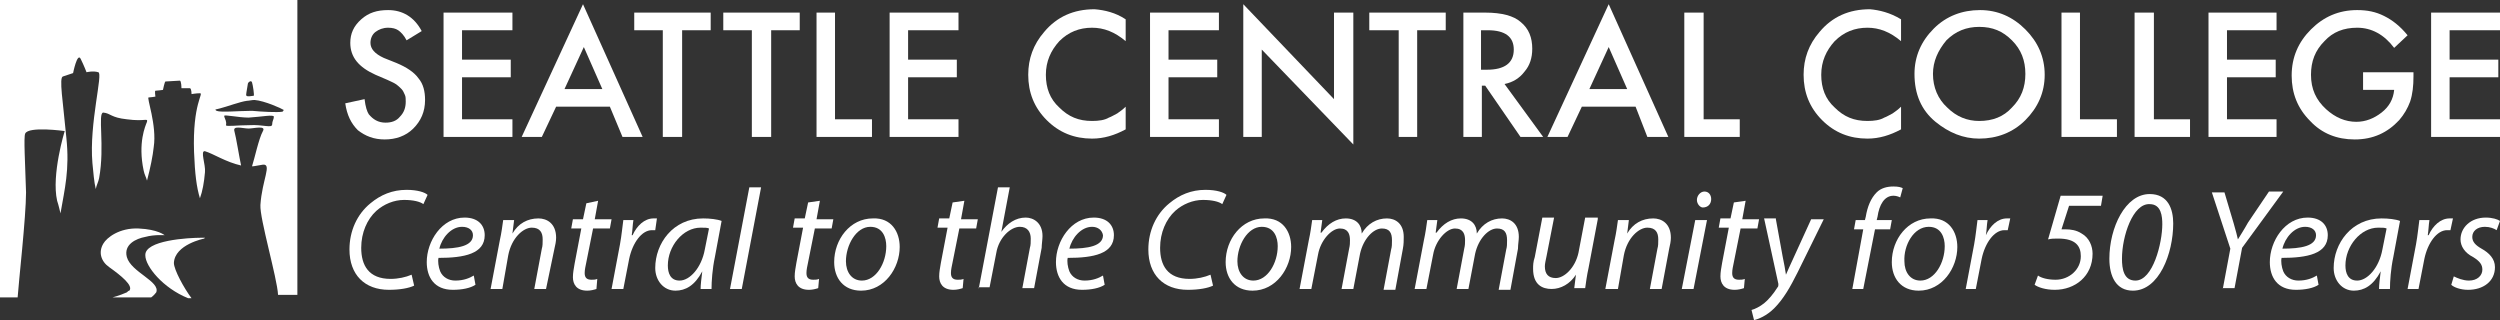 <?xml version="1.0" encoding="utf-8"?>
<!-- Generator: Adobe Illustrator 19.1.0, SVG Export Plug-In . SVG Version: 6.00 Build 0)  -->
<svg version="1.1" id="Layer_1" xmlns="http://www.w3.org/2000/svg" xmlns:xlink="http://www.w3.org/1999/xlink" x="0px" y="0px"
	 viewBox="0 0 297.6 38.1" style="enable-background:new 0 0 297.6 38.1;" xml:space="preserve">
<rect x="0" y="0" width="297.6" height="38.1" fill="#333333" stroke="none"/>
<style type="text/css">
	.st0{fill:#FFFFFF;}
</style>
<path class="st0" d="M33.6,13.3c-0.6,0.1-2.5,0-3.5-0.1c-0.2,0-0.2,0-0.4,0c-1.2,0-3.4,0.2-3.9,0c-0.2-0.1-0.2-0.2,0-0.2l0.4-0.1
	c0.8-0.2,2.4-0.8,3.2-0.9c0.2,0,0.6-0.1,0.9-0.1c1.2,0.1,3.2,1,3.5,1.2C33.8,13,33.7,13.3,33.6,13.3 M32.4,14.8c0,0.5-1.1,0-2.7,0.1
	c-1.5,0-2.8,0.2-2.8,0c0.1-0.4-0.1-0.7-0.2-1v-0.1c-0.1-0.2,1.7,0.2,2.9,0.2c1.6-0.1,3-0.4,3-0.1S32.4,14.4,32.4,14.8 M29.5,10
	L29.5,10c0-0.2,0.4-0.5,0.5-0.2c0.1,0.3,0.3,1.6,0.2,1.6c-0.2,0-0.9,0.2-0.9-0.1C29.3,11.1,29.5,10.1,29.5,10 M0,0v35.4h2.1
	c0.1-1.6,1-9.6,1-12.5c-0.1-3.5-0.3-6.6-0.1-7c0.4-0.9,4.7-0.3,4.7-0.3s-1.6,5.2-0.9,8.3C7,24.5,7.1,25,7.2,25.4
	c0.5-2.9,1.1-5.2,0.7-9C7.5,12.1,7,9.2,7.5,9.1c0.6-0.2,1.2-0.4,1.2-0.4S9.2,6.2,9.6,7c0.4,0.8,0.7,1.6,0.7,1.6s0.8-0.2,1.4,0
	c0.6,0.1-1.1,6.1-0.7,10.8c0.1,1,0.2,2.3,0.4,3.1c0.1-0.5,0.3-0.8,0.4-1.3c0.7-3.8-0.2-7.8,0.5-7.8c0.9,0.1,0.9,0.6,2.8,0.8
	c2.2,0.3,2.5-0.2,2.4,0.3c-0.2,0.5-1.1,2.5-0.4,5.8c0.1,0.5,0.3,0.8,0.4,1.2c0.4-1.5,0.7-3,0.8-4c0.4-2.6-0.9-6-0.6-5.9
	c0.2,0,0.8-0.1,0.8-0.1s-0.1-0.7,0-0.7c0.2,0,0.9-0.1,0.9-0.1s0.2-1,0.3-1c0.2,0,1.5-0.1,1.7-0.1c0.2,0,0.2,0.9,0.2,0.9s0.8,0,1,0
	c0.2,0,0.2,0.7,0.2,0.7s0.6-0.1,1-0.1c0.5,0-0.9,1.2-0.7,7c0.1,2.6,0.3,4.2,0.7,5.5c0.3-0.8,0.5-1.9,0.6-3.1c0.1-0.9-0.6-2.6,0-2.5
	c1,0.3,2.5,1.3,4.3,1.7c-0.2-0.9-0.6-3.4-0.8-4.1c-0.2-0.7,1-0.3,1.7-0.3c0.6,0,2.1-0.4,1.7,0.3c-0.5,0.9-1,3.3-1.3,4.2
	c0.3,0,0.6-0.1,1.3-0.2c1.1-0.1-0.1,1.8-0.3,4.8c-0.1,1.6,2,8.7,2.1,10.7h2.3V0H0z M24.3,28.4l0.1-0.1c0,0-0.1,0-0.4,0
	c-1.6,0-6.8,0.3-6.7,2.1c0,1.3,2.1,3.9,5.1,5.1h0.4c-0.9-1.2-2.1-3.4-2.1-4.2C20.8,29.1,24.3,28.4,24.3,28.4 M15.1,34.8
	c-0.9,0.4-1.7,0.6-1.7,0.6H15h3c0,0,0.3-0.2,0.6-0.6c0.5-1.3-3-2.4-3.5-4.2c-0.4-1.5,1.1-2.2,2.2-2.4c1.1-0.3,2.3-0.2,2.3-0.2
	s-0.8-0.7-3.1-0.8c-2.3-0.1-3.8,1.1-4.2,1.8c-0.6,1-0.3,2.1,0.7,2.8c1.4,1,2.9,2.2,2.4,2.8C15.3,34.6,15.2,34.7,15.1,34.8"/>
<g>
	<path class="st0" d="M50.2,3.7l-1.8,1.1c-0.3-0.6-0.7-1-1-1.2c-0.3-0.2-0.7-0.3-1.2-0.3c-0.6,0-1.1,0.2-1.5,0.5
		c-0.4,0.3-0.6,0.8-0.6,1.3c0,0.7,0.5,1.3,1.6,1.8l1.5,0.6c1.2,0.5,2.1,1.1,2.6,1.8c0.6,0.7,0.8,1.6,0.8,2.6c0,1.4-0.5,2.5-1.4,3.4
		c-0.9,0.9-2.1,1.3-3.4,1.3c-1.3,0-2.3-0.4-3.2-1.1c-0.8-0.8-1.3-1.8-1.5-3.2l2.3-0.5c0.1,0.9,0.3,1.5,0.5,1.8c0.5,0.6,1.1,1,2,1
		c0.7,0,1.3-0.2,1.7-0.7c0.5-0.5,0.7-1.1,0.7-1.8c0-0.3,0-0.6-0.1-0.8c-0.1-0.2-0.2-0.5-0.4-0.7c-0.2-0.2-0.4-0.4-0.7-0.6
		c-0.3-0.2-0.6-0.3-1-0.5l-1.4-0.6c-2-0.9-3-2.1-3-3.8c0-1.1,0.4-2,1.3-2.8c0.9-0.8,1.9-1.1,3.2-1.1C47.9,1.2,49.3,2,50.2,3.7"/>
	<polygon class="st0" points="61,3.6 55,3.6 55,7.1 60.8,7.1 60.8,9.2 55,9.2 55,14.2 61,14.2 61,16.3 52.8,16.3 52.8,1.5 61,1.5 	
		"/>
	<path class="st0" d="M71.7,10.6l-2.2-5l-2.3,5H71.7z M72.6,12.7h-6.4l-1.7,3.6h-2.4l7.3-15.8l7.1,15.8h-2.4L72.6,12.7z"/>
	<polygon class="st0" points="81.2,3.6 81.2,16.3 78.9,16.3 78.9,3.6 75.5,3.6 75.5,1.5 84.6,1.5 84.6,3.6 	"/>
	<polygon class="st0" points="91.8,3.6 91.8,16.3 89.5,16.3 89.5,3.6 86.1,3.6 86.1,1.5 95.2,1.5 95.2,3.6 	"/>
	<polygon class="st0" points="99.4,1.5 99.4,14.2 103.8,14.2 103.8,16.3 97.2,16.3 97.2,1.5 	"/>
	<polygon class="st0" points="114.1,3.6 108.1,3.6 108.1,7.1 113.9,7.1 113.9,9.2 108.1,9.2 108.1,14.2 114.1,14.2 114.1,16.3 
		105.9,16.3 105.9,1.5 114.1,1.5 	"/>
	<path class="st0" d="M134,2.3v2.6c-1.3-1.1-2.6-1.6-4-1.6c-1.5,0-2.8,0.5-3.9,1.6c-1,1.1-1.6,2.4-1.6,4c0,1.6,0.5,2.9,1.6,3.9
		c1.1,1.1,2.3,1.6,3.9,1.6c0.8,0,1.5-0.1,2-0.4c0.3-0.1,0.6-0.3,1-0.5c0.3-0.2,0.7-0.5,1-0.8v2.7c-1.3,0.7-2.6,1.1-4,1.1
		c-2.1,0-3.9-0.7-5.4-2.2c-1.5-1.5-2.2-3.3-2.2-5.4c0-1.9,0.6-3.6,1.9-5.1c1.5-1.8,3.5-2.7,6-2.7C131.5,1.2,132.8,1.5,134,2.3"/>
	<polygon class="st0" points="145.1,3.6 139.1,3.6 139.1,7.1 144.9,7.1 144.9,9.2 139.1,9.2 139.1,14.2 145.1,14.2 145.1,16.3 
		136.9,16.3 136.9,1.5 145.1,1.5 	"/>
	<polygon class="st0" points="148,16.3 148,0.5 158.8,11.8 158.8,1.5 161.1,1.5 161.1,17.2 150.2,5.9 150.2,16.3 	"/>
	<polygon class="st0" points="168.7,3.6 168.7,16.3 166.5,16.3 166.5,3.6 163,3.6 163,1.5 172.1,1.5 172.1,3.6 	"/>
	<path class="st0" d="M176.3,8.3h0.7c2.1,0,3.2-0.8,3.2-2.4c0-1.5-1-2.3-3.1-2.3h-0.8V8.3z M179.1,10l4.6,6.3H181l-4.2-6.1h-0.4v6.1
		h-2.2V1.5h2.6c2,0,3.4,0.4,4.2,1.1c1,0.8,1.4,1.9,1.4,3.2c0,1.1-0.3,2-0.9,2.7C180.9,9.3,180.1,9.8,179.1,10"/>
	<path class="st0" d="M193.7,10.6l-2.2-5l-2.3,5H193.7z M194.7,12.7h-6.4l-1.7,3.6h-2.4l7.3-15.8l7.1,15.8h-2.5L194.7,12.7z"/>
	<polygon class="st0" points="202.8,1.5 202.8,14.2 207.1,14.2 207.1,16.3 200.5,16.3 200.5,1.5 	"/>
	<path class="st0" d="M226.3,2.3v2.6c-1.3-1.1-2.6-1.6-4-1.6c-1.5,0-2.8,0.5-3.9,1.6c-1,1.1-1.6,2.4-1.6,4c0,1.6,0.5,2.9,1.6,3.9
		c1.1,1.1,2.3,1.6,3.9,1.6c0.8,0,1.5-0.1,2-0.4c0.3-0.1,0.6-0.3,1-0.5c0.3-0.2,0.7-0.5,1-0.8v2.7c-1.3,0.7-2.6,1.1-4,1.1
		c-2.1,0-3.9-0.7-5.4-2.2c-1.5-1.5-2.2-3.3-2.2-5.4c0-1.9,0.6-3.6,1.9-5.1c1.5-1.8,3.5-2.7,6-2.7C223.7,1.2,225,1.5,226.3,2.3"/>
	<path class="st0" d="M230.1,8.8c0,1.6,0.6,3,1.7,4c1.1,1.1,2.4,1.6,3.8,1.6c1.6,0,2.9-0.5,3.9-1.6c1.1-1.1,1.6-2.4,1.6-4
		c0-1.6-0.5-2.9-1.6-4c-1.1-1.1-2.3-1.6-3.9-1.6c-1.5,0-2.8,0.5-3.9,1.6C230.7,6,230.1,7.3,230.1,8.8 M227.9,8.8
		c0-2.1,0.8-3.9,2.3-5.4c1.5-1.5,3.4-2.2,5.5-2.2c2.1,0,3.9,0.8,5.4,2.3c1.5,1.5,2.3,3.3,2.3,5.4c0,2.1-0.8,3.9-2.3,5.4
		c-1.5,1.5-3.4,2.2-5.5,2.2c-1.9,0-3.6-0.7-5.2-2C228.7,13.1,227.9,11.2,227.9,8.8"/>
	<polygon class="st0" points="247.6,1.5 247.6,14.2 252,14.2 252,16.3 245.4,16.3 245.4,1.5 	"/>
	<polygon class="st0" points="256.4,1.5 256.4,14.2 260.7,14.2 260.7,16.3 254.1,16.3 254.1,1.5 	"/>
	<polygon class="st0" points="271,3.6 265.1,3.6 265.1,7.1 270.9,7.1 270.9,9.2 265.1,9.2 265.1,14.2 271,14.2 271,16.3 262.9,16.3 
		262.9,1.5 271,1.5 	"/>
	<path class="st0" d="M281.2,8.6h6.1v0.5c0,1.1-0.1,2.1-0.4,3c-0.3,0.8-0.7,1.5-1.3,2.2c-1.4,1.5-3.1,2.3-5.3,2.3
		c-2.1,0-3.9-0.7-5.3-2.2c-1.5-1.5-2.2-3.3-2.2-5.4c0-2.2,0.8-4,2.3-5.5c1.5-1.5,3.3-2.3,5.5-2.3c1.2,0,2.2,0.2,3.2,0.7
		c1,0.5,1.9,1.2,2.8,2.3l-1.6,1.5c-1.2-1.6-2.7-2.4-4.4-2.4c-1.6,0-2.9,0.5-3.9,1.6c-1.1,1.1-1.6,2.4-1.6,4c0,1.7,0.6,3,1.8,4.1
		c1.1,1,2.3,1.5,3.6,1.5c1.1,0,2.1-0.4,3-1.1c0.9-0.7,1.4-1.6,1.5-2.7h-3.7V8.6z"/>
	<polygon class="st0" points="297.6,3.6 291.6,3.6 291.6,7.1 297.4,7.1 297.4,9.2 291.6,9.2 291.6,14.2 297.6,14.2 297.6,16.3 
		289.4,16.3 289.4,1.5 297.6,1.5 	"/>
</g>
<g>
	<path class="st0" d="M49.3,34c-0.6,0.3-1.7,0.5-3,0.5c-2.9,0-4.7-1.8-4.7-4.8c0-2.2,0.9-4.2,2.5-5.5c1.2-1,2.6-1.6,4.3-1.6
		c1.3,0,2.2,0.3,2.5,0.6l-0.5,1.1c-0.4-0.3-1.2-0.5-2.3-0.5c-1.2,0-2.4,0.5-3.3,1.3c-1.1,1-1.8,2.6-1.8,4.4c0,2.1,0.9,3.7,3.5,3.7
		c0.9,0,1.8-0.2,2.5-0.5L49.3,34z"/>
	<path class="st0" d="M56.6,33.9c-0.6,0.4-1.6,0.6-2.7,0.6c-2.2,0-3.1-1.5-3.1-3.3c0-2.5,1.8-5.3,4.5-5.3c1.6,0,2.4,0.9,2.4,2.1
		c0,2.2-2.4,2.7-5.5,2.7c-0.1,0.4,0,1.1,0.2,1.6c0.3,0.7,1,1.1,1.8,1.1c1,0,1.7-0.3,2.2-0.6L56.6,33.9z M55,27
		c-1.3,0-2.4,1.3-2.7,2.6c2.2,0,4-0.3,4-1.6C56.3,27.4,55.8,27,55,27z"/>
	<path class="st0" d="M58.4,34.4l1.1-5.8c0.2-0.9,0.3-1.7,0.4-2.4h1.3l-0.2,1.6h0c0.7-1.2,1.8-1.8,3.1-1.8c1,0,2.1,0.6,2.1,2.3
		c0,0.4-0.1,0.9-0.2,1.3L65,34.4h-1.4l0.9-4.8c0.1-0.3,0.1-0.7,0.1-1.1c0-0.8-0.3-1.4-1.3-1.4c-1,0-2.4,1.2-2.8,3.3l-0.7,4H58.4z"/>
	<path class="st0" d="M71.2,23.9l-0.4,2.2h2l-0.2,1.1h-2l-0.8,4c-0.1,0.5-0.2,0.9-0.2,1.3c0,0.5,0.2,0.8,0.8,0.8
		c0.2,0,0.5,0,0.7-0.1L71,34.4c-0.3,0.1-0.7,0.2-1.1,0.2c-1.3,0-1.7-0.8-1.7-1.6c0-0.5,0.1-1,0.2-1.6l0.8-4.2h-1.2l0.2-1.1h1.2
		l0.4-1.9L71.2,23.9z"/>
	<path class="st0" d="M72.8,34.4l1-5.3c0.2-1.1,0.3-2.2,0.4-2.9h1.2c-0.1,0.6-0.1,1.2-0.2,1.8h0.1c0.5-1.1,1.4-2,2.5-2
		c0.1,0,0.3,0,0.4,0L78,27.4c-0.1,0-0.2,0-0.4,0c-1.2,0-2.3,1.5-2.7,3.4l-0.7,3.6H72.8z"/>
	<path class="st0" d="M83.4,34.4c0-0.5,0.1-1.3,0.2-2.1h0c-0.9,1.7-2,2.3-3.2,2.3c-1.4,0-2.4-1.2-2.4-2.7c0-2.9,2.1-5.9,5.7-5.9
		c0.8,0,1.7,0.1,2.2,0.3l-0.8,4.3c-0.3,1.4-0.4,2.9-0.4,3.8H83.4z M84.4,27.2c-0.2-0.1-0.5-0.1-1-0.1c-2.1,0-3.9,2.2-3.9,4.5
		c0,0.9,0.3,1.8,1.4,1.8c1.2,0,2.6-1.5,3-3.7L84.4,27.2z"/>
	<path class="st0" d="M86.9,34.4l2.3-12.1h1.4l-2.3,12.1H86.9z"/>
	<path class="st0" d="M97.6,23.9l-0.4,2.2h2l-0.2,1.1h-2l-0.8,4c-0.1,0.5-0.2,0.9-0.2,1.3c0,0.5,0.2,0.8,0.8,0.8
		c0.2,0,0.5,0,0.7-0.1l-0.1,1.1c-0.3,0.1-0.7,0.2-1.1,0.2c-1.3,0-1.7-0.8-1.7-1.6c0-0.5,0.1-1,0.2-1.6l0.8-4.2h-1.2l0.2-1.1h1.2
		l0.4-1.9L97.6,23.9z"/>
	<path class="st0" d="M107.1,29.4c0,2.5-1.8,5.2-4.6,5.2c-2.1,0-3.2-1.5-3.2-3.4c0-2.7,1.9-5.2,4.6-5.2
		C106.1,25.9,107.1,27.6,107.1,29.4z M100.7,31.1c0,1.3,0.7,2.3,1.9,2.3c1.7,0,2.9-2.1,2.9-4.1c0-1-0.4-2.3-1.9-2.3
		C101.9,27,100.7,29.2,100.7,31.1z"/>
	<path class="st0" d="M114.8,23.9l-0.4,2.2h2l-0.2,1.1h-2l-0.8,4c-0.1,0.5-0.2,0.9-0.2,1.3c0,0.5,0.2,0.8,0.8,0.8
		c0.2,0,0.5,0,0.7-0.1l-0.1,1.1c-0.3,0.1-0.7,0.2-1.1,0.2c-1.3,0-1.7-0.8-1.7-1.6c0-0.5,0.1-1,0.2-1.6l0.8-4.2h-1.2l0.2-1.1h1.2
		l0.4-1.9L114.8,23.9z"/>
	<path class="st0" d="M116.5,34.4l2.3-12.1h1.4l-1,5.3h0c0.7-1,1.7-1.7,2.9-1.7c0.9,0,2,0.6,2,2.2c0,0.4-0.1,1-0.1,1.4l-0.9,4.8
		h-1.4l0.9-4.8c0.1-0.3,0.1-0.7,0.1-1.1c0-0.8-0.4-1.4-1.3-1.4c-1.1,0-2.5,1.3-2.8,3.1l-0.8,4.1H116.5z"/>
	<path class="st0" d="M131.5,33.9c-0.6,0.4-1.6,0.6-2.7,0.6c-2.2,0-3.1-1.5-3.1-3.3c0-2.5,1.8-5.3,4.5-5.3c1.6,0,2.4,0.9,2.4,2.1
		c0,2.2-2.4,2.7-5.5,2.7c-0.1,0.4,0,1.1,0.2,1.6c0.3,0.7,1,1.1,1.8,1.1c1,0,1.7-0.3,2.2-0.6L131.5,33.9z M130,27
		c-1.3,0-2.4,1.3-2.7,2.6c2.2,0,4-0.3,4-1.6C131.2,27.4,130.7,27,130,27z"/>
	<path class="st0" d="M144.4,34c-0.6,0.3-1.7,0.5-3,0.5c-2.9,0-4.7-1.8-4.7-4.8c0-2.2,0.9-4.2,2.5-5.5c1.2-1,2.6-1.6,4.3-1.6
		c1.3,0,2.2,0.3,2.5,0.6l-0.5,1.1c-0.4-0.3-1.2-0.5-2.3-0.5c-1.2,0-2.4,0.5-3.3,1.3c-1.1,1-1.8,2.6-1.8,4.4c0,2.1,0.9,3.7,3.5,3.7
		c0.9,0,1.8-0.2,2.5-0.5L144.4,34z"/>
	<path class="st0" d="M153.7,29.4c0,2.5-1.8,5.2-4.6,5.2c-2.1,0-3.2-1.5-3.2-3.4c0-2.7,1.9-5.2,4.6-5.2
		C152.7,25.9,153.7,27.6,153.7,29.4z M147.3,31.1c0,1.3,0.7,2.3,1.9,2.3c1.7,0,2.9-2.1,2.9-4.1c0-1-0.4-2.3-1.9-2.3
		C148.5,27,147.3,29.2,147.3,31.1z"/>
	<path class="st0" d="M154.7,34.4l1.1-5.8c0.2-0.9,0.3-1.7,0.4-2.4h1.2l-0.2,1.5h0.1c0.8-1.1,1.8-1.7,2.9-1.7c1.3,0,1.9,0.8,1.9,1.8
		c0.7-1.2,1.8-1.8,3-1.8c1,0,2,0.6,2,2.2c0,0.4,0,0.9-0.1,1.4l-0.9,4.9h-1.4l0.9-4.8c0.1-0.3,0.1-0.7,0.1-1.1c0-0.9-0.3-1.4-1.2-1.4
		c-1,0-2.2,1.2-2.6,3l-0.8,4.2h-1.4l0.9-4.8c0.1-0.4,0.1-0.7,0.1-1c0-0.7-0.2-1.4-1.2-1.4s-2.3,1.4-2.6,3.1l-0.8,4.1H154.7z"/>
	<path class="st0" d="M168.4,34.4l1.1-5.8c0.2-0.9,0.3-1.7,0.4-2.4h1.2l-0.2,1.5h0.1c0.8-1.1,1.8-1.7,2.9-1.7c1.3,0,1.9,0.8,1.9,1.8
		c0.7-1.2,1.8-1.8,3-1.8c1,0,2,0.6,2,2.2c0,0.4-0.1,0.9-0.1,1.4l-0.9,4.9h-1.4l0.9-4.8c0.1-0.3,0.1-0.7,0.1-1.1
		c0-0.9-0.3-1.4-1.2-1.4c-1,0-2.2,1.2-2.6,3l-0.8,4.2h-1.4l0.9-4.8c0.1-0.4,0.1-0.7,0.1-1c0-0.7-0.2-1.4-1.2-1.4
		c-1,0-2.3,1.4-2.6,3.1l-0.8,4.1H168.4z"/>
	<path class="st0" d="M190.2,26.1l-1.1,5.8c-0.2,0.9-0.3,1.7-0.4,2.4h-1.3l0.2-1.6h0c-0.7,1.1-1.8,1.7-2.9,1.7
		c-1.1,0-2.2-0.5-2.2-2.4c0-0.4,0-0.8,0.2-1.4l0.9-4.7h1.4l-0.9,4.6c-0.1,0.5-0.2,0.9-0.2,1.2c0,0.9,0.4,1.4,1.3,1.4
		c1,0,2.3-1.2,2.7-3l0.8-4.2H190.2z"/>
	<path class="st0" d="M191.1,34.4l1.1-5.8c0.2-0.9,0.3-1.7,0.4-2.4h1.3l-0.2,1.6h0c0.7-1.2,1.8-1.8,3.1-1.8c1,0,2.1,0.6,2.1,2.3
		c0,0.4-0.1,0.9-0.2,1.3l-0.9,4.8h-1.4l0.9-4.8c0.1-0.3,0.1-0.7,0.1-1.1c0-0.8-0.3-1.4-1.3-1.4c-1,0-2.4,1.2-2.8,3.3l-0.7,4H191.1z"
		/>
	<path class="st0" d="M200.2,34.4l1.6-8.2h1.4l-1.6,8.2H200.2z M202,23.8c0-0.5,0.4-1,0.9-1c0.5,0,0.8,0.4,0.8,0.9c0,0.6-0.4,1-1,1
		C202.4,24.7,202,24.3,202,23.8z"/>
	<path class="st0" d="M207.8,23.9l-0.4,2.2h2l-0.2,1.1h-2l-0.8,4c-0.1,0.5-0.2,0.9-0.2,1.3c0,0.5,0.2,0.8,0.8,0.8
		c0.2,0,0.5,0,0.7-0.1l-0.1,1.1c-0.3,0.1-0.7,0.2-1.1,0.2c-1.3,0-1.7-0.8-1.7-1.6c0-0.5,0.1-1,0.2-1.6l0.8-4.2h-1.2l0.2-1.1h1.2
		l0.4-1.9L207.8,23.9z"/>
	<path class="st0" d="M211.4,26.1l0.8,4.4c0.2,0.9,0.3,1.6,0.4,2.2h0c0.2-0.5,0.5-1.1,0.9-2l2.1-4.6h1.5l-3.1,6.3
		c-0.9,1.8-1.7,3.2-2.8,4.3c-0.9,0.9-1.9,1.3-2.4,1.4l-0.3-1.2c0.4-0.1,1-0.4,1.5-0.8c0.5-0.4,1.1-1.1,1.6-1.9
		c0.1-0.1,0.1-0.2,0.1-0.4l-1.7-7.8H211.4z"/>
	<path class="st0" d="M220.5,34.4l1.3-7.1h-1.1l0.2-1.1h1.1l0.1-0.4c0.2-1.2,0.6-2.2,1.3-2.9c0.5-0.5,1.2-0.7,2-0.7
		c0.6,0,0.9,0.1,1.1,0.2l-0.3,1.1c-0.2-0.1-0.5-0.2-0.8-0.2c-1.1,0-1.7,1.1-1.9,2.5l-0.1,0.4h1.8l-0.2,1.1h-1.8l-1.4,7.1H220.5z"/>
	<path class="st0" d="M233,29.4c0,2.5-1.8,5.2-4.6,5.2c-2.1,0-3.2-1.5-3.2-3.4c0-2.7,1.9-5.2,4.6-5.2C232,25.9,233,27.6,233,29.4z
		 M226.7,31.1c0,1.3,0.7,2.3,1.9,2.3c1.7,0,2.9-2.1,2.9-4.1c0-1-0.4-2.3-1.9-2.3C227.8,27,226.6,29.2,226.7,31.1z"/>
	<path class="st0" d="M234,34.4l1-5.3c0.2-1.1,0.3-2.2,0.4-2.9h1.2c-0.1,0.6-0.1,1.2-0.2,1.8h0c0.5-1.1,1.4-2,2.5-2
		c0.1,0,0.3,0,0.4,0l-0.3,1.4c-0.1,0-0.2,0-0.4,0c-1.2,0-2.3,1.5-2.7,3.4l-0.7,3.6H234z"/>
	<path class="st0" d="M250.1,24.5h-3.8l-0.9,2.8c0.2,0,0.4,0,0.5,0c0.6,0,1.3,0.1,1.9,0.5c0.9,0.5,1.3,1.5,1.3,2.4
		c0,2.7-2.1,4.3-4.5,4.3c-1.1,0-2-0.3-2.4-0.6l0.4-1.1c0.4,0.3,1.2,0.5,2.1,0.5c1.6,0,3-1.2,3-2.8c0-1.2-0.6-2.1-2.7-2.1
		c-0.5,0-0.8,0-1.2,0.1l1.5-5.2h5L250.1,24.5z"/>
	<path class="st0" d="M258.7,26.6c0,3.6-1.7,8-4.8,8c-2,0-2.8-1.7-2.8-3.8c0-3.7,1.9-7.7,4.8-7.7C258.1,23.1,258.7,24.9,258.7,26.6z
		 M252.6,30.8c0,1.2,0.2,2.6,1.6,2.6c2.1,0,3.2-4.5,3.2-6.7c0-0.9-0.1-2.4-1.5-2.4C253.9,24.2,252.6,28.1,252.6,30.8z"/>
	<path class="st0" d="M264.6,34.4l0.9-4.8l-2.2-6.7h1.5l1.1,3.7c0.3,1,0.4,1.5,0.5,1.9h0c0.3-0.5,0.7-1.1,1.2-2l2.5-3.7h1.7
		l-4.9,6.7l-0.9,4.8H264.6z"/>
	<path class="st0" d="M276,33.9c-0.6,0.4-1.6,0.6-2.7,0.6c-2.2,0-3.1-1.5-3.1-3.3c0-2.5,1.8-5.3,4.5-5.3c1.6,0,2.4,0.9,2.4,2.1
		c0,2.2-2.4,2.7-5.5,2.7c-0.1,0.4,0,1.1,0.2,1.6c0.3,0.7,1,1.1,1.8,1.1c1,0,1.7-0.3,2.2-0.6L276,33.9z M274.4,27
		c-1.3,0-2.4,1.3-2.7,2.6c2.2,0,4-0.3,4-1.6C275.7,27.4,275.2,27,274.4,27z"/>
	<path class="st0" d="M283.2,34.4c0-0.5,0.1-1.3,0.2-2.1h0c-0.9,1.7-2,2.3-3.2,2.3c-1.4,0-2.4-1.2-2.4-2.7c0-2.9,2.1-5.9,5.7-5.9
		c0.8,0,1.7,0.1,2.2,0.3l-0.8,4.3c-0.3,1.4-0.4,2.9-0.4,3.8H283.2z M284.1,27.2c-0.2-0.1-0.5-0.1-1-0.1c-2.1,0-3.9,2.2-3.9,4.5
		c0,0.9,0.3,1.8,1.4,1.8c1.2,0,2.6-1.5,3-3.7L284.1,27.2z"/>
	<path class="st0" d="M286.6,34.4l1-5.3c0.2-1.1,0.3-2.2,0.4-2.9h1.2c-0.1,0.6-0.1,1.2-0.2,1.8h0.1c0.5-1.1,1.4-2,2.5-2
		c0.1,0,0.3,0,0.4,0l-0.3,1.4c-0.1,0-0.2,0-0.4,0c-1.2,0-2.3,1.5-2.7,3.4l-0.7,3.6H286.6z"/>
	<path class="st0" d="M292.1,32.9c0.4,0.2,1.1,0.5,1.8,0.5c1,0,1.6-0.6,1.6-1.3c0-0.6-0.3-1-1.1-1.5c-1-0.5-1.5-1.3-1.5-2.1
		c0-1.4,1.2-2.6,3-2.6c0.8,0,1.4,0.2,1.7,0.4l-0.4,1.1c-0.3-0.2-0.8-0.4-1.4-0.4c-0.9,0-1.5,0.5-1.5,1.2c0,0.6,0.4,1,1.1,1.4
		c0.9,0.5,1.6,1.2,1.6,2.2c0,1.7-1.4,2.7-3.2,2.7c-0.9,0-1.7-0.3-2-0.6L292.1,32.9z"/>
</g>
</svg>
